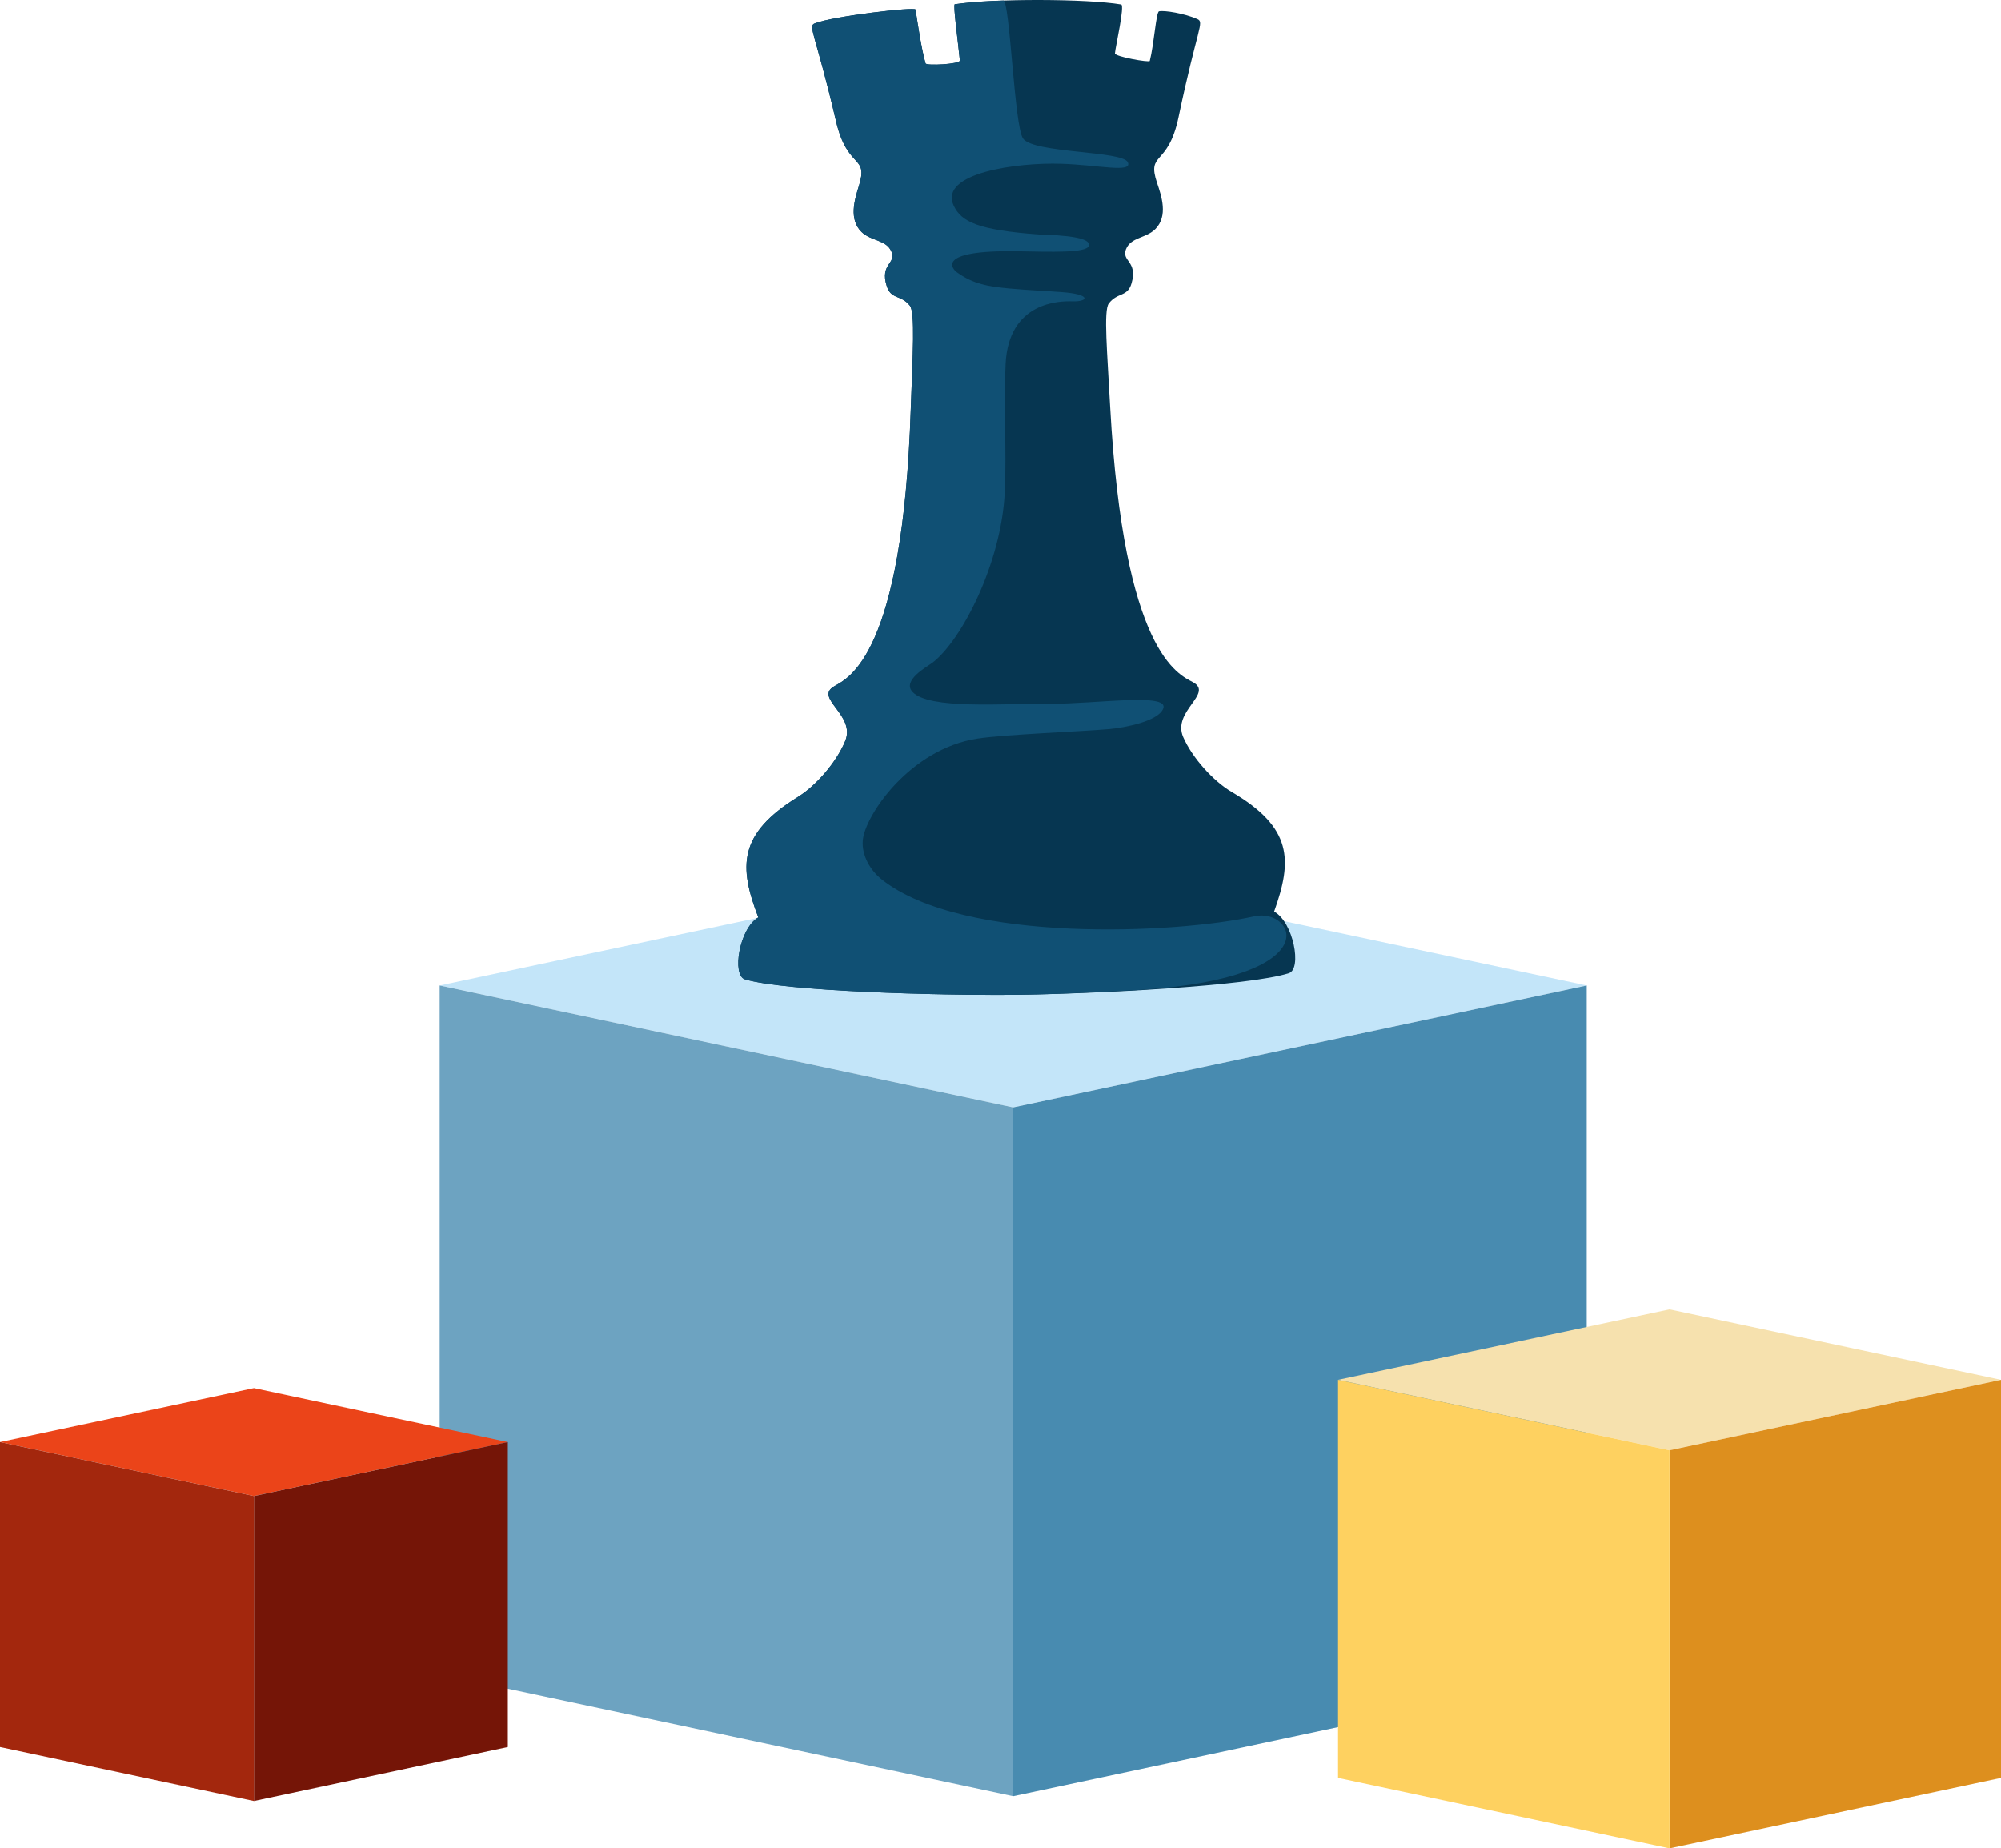 <?xml version="1.0" encoding="UTF-8"?> <svg xmlns="http://www.w3.org/2000/svg" width="538" height="497" viewBox="0 0 538 497" fill="none"> <path d="M272.417 232.196L118.211 264.987L272.417 297.778L426.615 264.987L272.417 232.196Z" fill="#C3E5F9"></path> <path d="M426.615 264.987V450.16L272.417 482.959V297.778L426.615 264.987Z" fill="#488BB0"></path> <path d="M118.211 264.987L272.417 297.778V482.959L118.211 450.16V264.987Z" fill="#6DA3C1"></path> <path d="M448.88 352.06L359.759 371.012L448.88 389.965L538 371.012L448.88 352.06Z" fill="#F6E1AE"></path> <path d="M538 371.012V478.038L448.879 496.991V389.964L538 371.012Z" fill="#DD8F1E"></path> <path d="M359.759 371.012L448.879 389.964V496.991L359.759 478.038V371.012Z" fill="#FED160"></path> <path d="M68.269 373.239L0 387.753L68.269 402.274L136.539 387.753L68.269 373.239Z" fill="#EB4419"></path> <path d="M136.539 387.753V469.734L68.269 484.255V402.274L136.539 387.753Z" fill="#751507"></path> <path d="M0 387.753L68.269 402.274V484.255L0 469.734V387.753Z" fill="#A3270D"></path> <path d="M321.924 5.129C318.383 3.577 313.048 2.738 311.634 3.041C310.819 3.212 310.314 11.733 309.134 16.39C309.009 16.879 299.706 15.226 299.768 14.349C299.885 12.68 302.486 1.38 301.438 1.202C292.196 -0.351 267.222 -0.428 256.722 1.14C256.194 1.225 257.545 10.787 258.081 16.274C258.174 17.267 249.034 17.741 248.848 17.05C247.675 12.913 246.774 6.425 246.153 2.568C246.029 1.791 224.152 4.329 219.128 6.262C217.117 7.038 219.128 8.505 224.75 32.479C227.857 45.898 233.611 41.451 230.916 50.042C229.798 53.62 228.129 58.952 231.654 62.383C234.225 64.889 238.31 64.408 239.684 67.668C241.059 70.928 236.539 70.889 238.395 76.849C239.583 80.645 242.161 79.131 244.608 82.15C246.106 83.982 245.384 95.391 244.879 110.021C242.72 176.371 228.074 182.3 224.292 184.527C218.778 187.717 230.14 192.211 227.259 199.219C224.929 204.924 219.369 211.288 214.562 214.253C198.417 224.21 198.618 232.98 203.884 246.671C198.75 249.612 196.716 262.271 200.296 263.334C211.09 266.539 252.032 267.719 273.473 267.479C294.037 267.246 335.817 265.15 346.542 261.673C350.098 260.532 347.776 247.92 342.573 245.103C347.528 231.288 347.528 222.518 331.165 212.933C326.288 210.077 320.588 203.837 318.127 198.187C315.09 191.202 326.343 186.499 320.767 183.441C316.931 181.33 302.129 175.734 298.487 109.454C297.71 94.84 296.67 83.446 298.122 81.584C300.529 78.479 303.139 79.962 304.241 76.151C305.965 70.159 301.446 70.276 302.742 67.008C304.039 63.741 308.14 64.106 310.648 61.575C314.096 58.06 312.31 52.774 311.106 49.22C308.217 40.682 314.049 45.005 316.868 31.524C321.94 7.364 323.889 6.006 321.924 5.129Z" fill="#063651"></path> <path d="M275.057 37.244C272.689 33.852 271.539 0.091 269.761 0.146C265.4 0.239 261.047 0.571 256.722 1.139C256.194 1.232 257.545 10.794 258.081 16.273C258.174 17.267 249.034 17.74 248.848 17.049C247.675 12.913 246.774 6.424 246.153 2.567C246.029 1.791 224.152 4.329 219.128 6.261C217.117 7.037 219.128 8.504 224.75 32.478C227.857 45.898 233.611 41.45 230.916 50.042C229.798 53.62 228.129 58.952 231.654 62.382C234.225 64.889 238.31 64.408 239.684 67.668C241.059 70.927 236.539 70.888 238.395 76.849C239.583 80.644 242.161 79.131 244.608 82.15C246.106 83.981 245.384 95.39 244.879 110.02C242.72 176.37 228.074 182.299 224.292 184.527C218.778 187.717 230.14 192.21 227.259 199.219C224.929 204.923 219.369 211.287 214.562 214.252C198.417 224.21 198.618 232.98 203.884 246.67C198.75 249.612 196.716 262.27 200.296 263.334C211.09 266.539 252.032 267.719 273.473 267.478H273.916C281.309 267.385 288.671 267.09 296.072 266.702C299.76 266.523 303.457 266.391 307.138 266.135C357.887 262.682 347.916 243.954 337.238 246.375C316.566 251.032 258.974 253.857 237.059 236.457C233.953 234.004 231.662 229.968 231.965 226.026C232.462 219.398 244.561 201.384 262.803 198.59C270.211 197.457 290.876 196.689 298.339 196.021C302.106 195.68 311.541 193.964 312.768 190.464C314.321 186.219 294.565 189.277 282.606 189.222C269.28 189.16 249.935 190.775 245.384 186.079C242.394 182.975 249.321 179.234 250.673 178.217C258.438 172.35 269.264 151.534 270.149 132.248C270.677 120.785 269.792 109.283 270.375 97.82C271.221 80.993 285.13 80.916 288.236 81.017C292.678 81.172 293.501 79.154 285.642 78.556C280.905 78.192 276.145 78.021 271.431 77.571C265.901 77.051 261.685 76.461 257.149 73.116C256.575 72.689 250.525 67.171 273.683 67.559C282.683 67.714 291.956 68.055 292.717 66.162C293.913 63.166 280.563 63.151 279.344 63.057C263.036 61.847 258.477 59.673 256.419 55.296C252.296 46.464 273.737 43.654 285.223 44.035C295.318 44.337 304.459 46.588 303.247 43.67C301.997 40.496 277.892 41.287 275.057 37.244Z" fill="#105074"></path> </svg> 